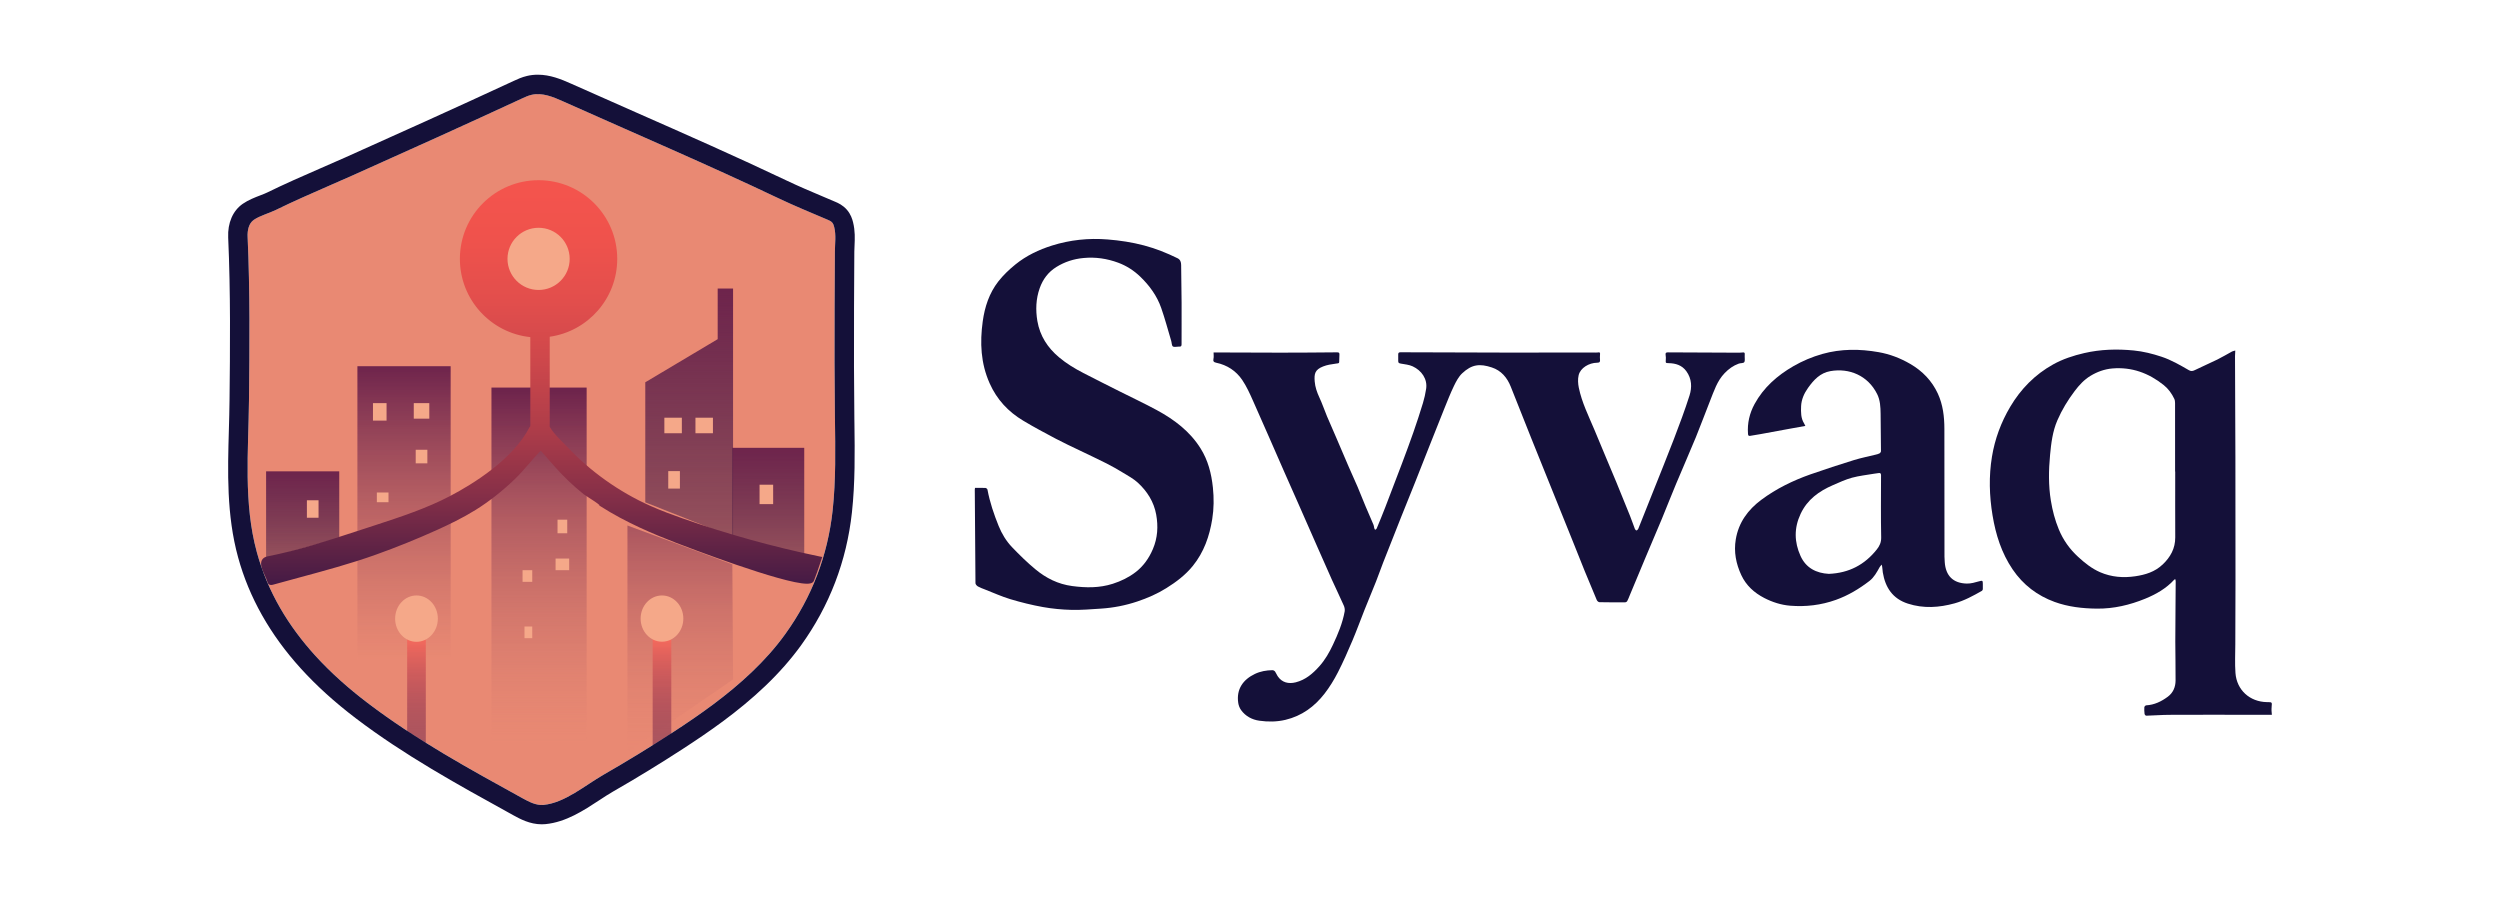 <?xml version="1.0" encoding="UTF-8"?>
<svg id="Layer_1" data-name="Layer 1" xmlns="http://www.w3.org/2000/svg" xmlns:xlink="http://www.w3.org/1999/xlink" viewBox="0 0 837 301">
  <defs>
    <style>
      .cls-1 {
        fill: url(#New_Gradient_Swatch_2-2);
      }

      .cls-2 {
        fill: url(#linear-gradient-2);
      }

      .cls-3 {
        fill: #141039;
      }

      .cls-4 {
        fill: url(#linear-gradient-3);
        opacity: .5;
      }

      .cls-5 {
        fill: url(#New_Gradient_Swatch_2);
      }

      .cls-6 {
        fill: #e98973;
      }

      .cls-7 {
        fill: url(#New_Gradient_Swatch_3-2);
      }

      .cls-8 {
        fill: url(#New_Gradient_Swatch_3);
      }

      .cls-9 {
        fill: url(#New_Gradient_Swatch_2-3);
      }

      .cls-10 {
        fill: #f5a889;
      }

      .cls-11 {
        fill: url(#linear-gradient);
      }

      .cls-12 {
        fill: url(#linear-gradient-4);
      }
    </style>
    <linearGradient id="New_Gradient_Swatch_2" data-name="New Gradient Swatch 2" x1="101.34" y1="187" x2="101.34" y2="157.8" gradientUnits="userSpaceOnUse">
      <stop offset="0" stop-color="#441a45" stop-opacity=".5"/>
      <stop offset=".99" stop-color="#6e244c"/>
    </linearGradient>
    <linearGradient id="linear-gradient" x1="135.27" y1="220.82" x2="135.27" y2="122.61" gradientUnits="userSpaceOnUse">
      <stop offset="0" stop-color="#e98973" stop-opacity=".5"/>
      <stop offset="1" stop-color="#6e244c"/>
    </linearGradient>
    <linearGradient id="linear-gradient-2" x1="180.48" y1="248.23" x2="180.48" y2="129.76" gradientUnits="userSpaceOnUse">
      <stop offset="0" stop-color="#e98973" stop-opacity=".2"/>
      <stop offset=".99" stop-color="#6e244c"/>
    </linearGradient>
    <linearGradient id="New_Gradient_Swatch_2-2" data-name="New Gradient Swatch 2" x1="257.23" x2="257.23" y2="149.93" xlink:href="#New_Gradient_Swatch_2"/>
    <linearGradient id="New_Gradient_Swatch_2-3" data-name="New Gradient Swatch 2" x1="230.73" y1="179.85" x2="230.73" y2="96.61" xlink:href="#New_Gradient_Swatch_2"/>
    <linearGradient id="linear-gradient-3" x1="227.75" y1="251.76" x2="227.75" y2="175.94" gradientUnits="userSpaceOnUse">
      <stop offset="0" stop-color="#e98973" stop-opacity=".2"/>
      <stop offset=".99" stop-color="#6e244c"/>
    </linearGradient>
    <linearGradient id="linear-gradient-4" x1="181.36" y1="195.87" x2="181.36" y2="60.33" gradientUnits="userSpaceOnUse">
      <stop offset="0" stop-color="#441a45"/>
      <stop offset=".07" stop-color="#592145"/>
      <stop offset=".23" stop-color="#883048"/>
      <stop offset=".39" stop-color="#af3d49"/>
      <stop offset=".55" stop-color="#cd474b"/>
      <stop offset=".7" stop-color="#e24e4c"/>
      <stop offset=".85" stop-color="#ef524c"/>
      <stop offset=".99" stop-color="#f4544d"/>
    </linearGradient>
    <linearGradient id="New_Gradient_Swatch_3" data-name="New Gradient Swatch 3" x1="139.44" y1="250.18" x2="139.44" y2="213.48" gradientUnits="userSpaceOnUse">
      <stop offset="0" stop-color="#6e244c" stop-opacity=".5"/>
      <stop offset=".99" stop-color="#f56a5d"/>
    </linearGradient>
    <linearGradient id="New_Gradient_Swatch_3-2" data-name="New Gradient Swatch 3" x1="221.63" x2="221.63" y2="213.58" xlink:href="#New_Gradient_Swatch_3"/>
  </defs>
  <g>
    <path class="cls-3" d="m406.07,163.18c-.49-4.66-1.62-9.08-4.13-13.07-3.59-5.72-8.81-9.64-14.62-12.79-4.13-2.24-8.4-4.23-12.6-6.35-4.01-2.02-8.03-4.03-12.02-6.09-2.87-1.48-5.63-3.15-8.12-5.24-3.84-3.22-6.42-7.19-7.27-12.16-.62-3.7-.49-7.41.78-10.99,1.06-2.99,2.86-5.42,5.6-7.11,2.8-1.73,5.82-2.7,9.1-3,4-.38,7.85.2,11.57,1.57,2.78,1.03,5.24,2.6,7.43,4.71,3.1,3,5.56,6.39,6.98,10.44,1.27,3.63,2.26,7.37,3.36,11.06.19.62.14,1.52.54,1.82.42.31,1.26.07,1.92.07.09,0,.18,0,.27,0,.54.03.73-.2.73-.76-.01-4.62.04-9.24.01-13.86-.02-4.23-.1-8.46-.15-12.69,0-.97-.27-1.81-1.19-2.27-3.6-1.77-7.33-3.26-11.21-4.29-4-1.06-8.09-1.68-12.22-2.01-6.35-.51-12.56.14-18.61,2.04-4.42,1.39-8.62,3.39-12.24,6.32-2.1,1.7-4.1,3.6-5.76,5.73-3.02,3.89-4.53,8.48-5.2,13.34-.98,7.11-.68,14.02,2.32,20.75,2.43,5.45,6.24,9.51,11.24,12.5,3.56,2.14,7.24,4.1,10.91,6.04,2.6,1.38,5.29,2.62,7.95,3.9,3.01,1.46,6.05,2.86,9.04,4.38,1.88.95,3.71,2,5.51,3.1,1.7,1.03,3.49,2,4.94,3.32,3.15,2.89,5.4,6.43,6.17,10.72.7,3.92.49,7.78-1.12,11.54-1.31,3.07-3.17,5.71-5.8,7.72-2.28,1.75-4.84,2.99-7.61,3.88-4.5,1.44-9.01,1.37-13.61.76-4.7-.62-8.77-2.66-12.33-5.63-2.76-2.28-5.33-4.81-7.81-7.4-1.94-2.03-3.41-4.47-4.47-7.08-1.59-3.94-2.96-7.96-3.74-12.16-.04-.23-.41-.55-.65-.57-1.16-.06-2.34-.03-3.52-.03-.04.27-.08.41-.08.56.06,10.45.12,20.91.23,31.36,0,.37.45.87.83,1.09.73.42,1.54.69,2.32,1,2.83,1.1,5.61,2.38,8.51,3.25,3.6,1.08,7.27,1.99,10.96,2.65,3.14.56,6.35.86,9.54.94,3.28.08,6.57-.21,9.85-.42,4.17-.27,8.26-1.07,12.21-2.4,3.36-1.13,6.62-2.54,9.67-4.45,3.33-2.08,6.37-4.36,8.88-7.45,3.74-4.62,5.58-9.97,6.5-15.68.56-3.49.59-7.03.22-10.57Z"/>
    <path class="cls-3" d="m406.25,118.01c1.13,0,2.33,0,3.52,0,6.28.02,12.57.07,18.85.06,6.34,0,12.69-.05,19.03-.11.61,0,.83.16.79.75-.04.6-.07,1.21-.06,1.81,0,1.18,0,1.07-1.12,1.22-1.45.2-2.95.41-4.29.95-2.74,1.08-3.01,2.45-2.81,5.02.15,1.86.76,3.63,1.56,5.35.97,2.07,1.69,4.24,2.57,6.35,1,2.39,2.07,4.75,3.09,7.13,1.37,3.18,2.71,6.37,4.08,9.54,1.01,2.32,2.08,4.62,3.07,6.94.92,2.16,1.77,4.35,2.67,6.52.87,2.08,1.79,4.14,2.67,6.22.14.32.12.7.22,1.04.06.21.19.4.29.6.18-.16.46-.28.54-.48.97-2.34,1.94-4.68,2.85-7.04,1.89-4.89,3.76-9.79,5.61-14.7,1.3-3.47,2.6-6.94,3.82-10.44,1.13-3.24,2.2-6.51,3.2-9.8.47-1.55.83-3.16,1.07-4.76.5-3.28-1.54-6.16-4.51-7.53-1.19-.55-2.6-.67-3.92-.91-.54-.1-.94-.18-.92-.84.02-.72.03-1.44,0-2.15-.02-.56.13-.81.76-.81,12.2.05,24.41.1,36.61.11,9.33.01,18.67-.02,28-.03.42,0,.85.06,1.26,0,.92-.13,1.01-.06.93.83-.04.51-.05,1.02,0,1.53.07.74-.07,1.05-.96,1.06-2.75.03-5.61,1.75-6.19,4.17-.32,1.32-.22,2.83.05,4.18,1.02,4.97,3.29,9.49,5.24,14.13,1.3,3.08,2.57,6.17,3.86,9.25,1.16,2.78,2.34,5.54,3.49,8.32,1.53,3.73,3.05,7.46,4.55,11.2.58,1.45,1.08,2.94,1.64,4.4.08.22.39.53.54.5.23-.05.49-.31.59-.54,1.6-3.97,3.17-7.94,4.75-11.92,2.39-6.02,4.84-12.02,7.16-18.08,1.85-4.84,3.68-9.7,5.25-14.64.87-2.75.77-5.61-1.07-8.14-1.48-2.03-3.59-2.64-5.93-2.69-.96-.02-1.02-.05-.95-1.01.05-.56.05-1.14-.05-1.7-.1-.63.05-.9.72-.9,7.94.04,15.88.08,23.83.11.21,0,.42,0,.63-.03,1.37-.14,1.36-.14,1.29,1.2-.04.69.18,1.55-.16,2.01-.28.39-1.23.26-1.83.48-1.84.66-3.37,1.77-4.74,3.2-2.52,2.62-3.55,5.99-4.85,9.22-1.62,4.06-3.11,8.17-4.77,12.22-2.16,5.24-4.45,10.43-6.64,15.66-1.63,3.89-3.16,7.83-4.77,11.73-1.8,4.34-3.67,8.66-5.49,12.99-1.77,4.22-3.52,8.45-5.29,12.68-.25.61-.48,1.24-.8,1.82-.11.2-.45.39-.68.39-2.87.02-5.74.02-8.61-.04-.31,0-.76-.39-.89-.71-1.37-3.21-2.71-6.44-4.03-9.68-1.34-3.29-2.63-6.6-3.96-9.9-2.09-5.2-4.19-10.4-6.29-15.6-2.55-6.32-5.11-12.64-7.64-18.96-2.31-5.77-4.59-11.54-6.88-17.31-1.21-3.04-3.2-5.4-6.34-6.43-4-1.32-6.67-1.09-9.93,1.97-1.19,1.12-2.02,2.72-2.75,4.22-1.2,2.49-2.21,5.08-3.25,7.65-1.66,4.11-3.29,8.24-4.92,12.36-1.61,4.06-3.2,8.13-4.81,12.19-1.53,3.83-3.09,7.65-4.62,11.49-2.04,5.13-4.07,10.25-6.08,15.39-.83,2.13-1.58,4.3-2.42,6.43-1.25,3.16-2.58,6.3-3.84,9.46-1.36,3.42-2.61,6.88-4.04,10.26-1.53,3.6-3.1,7.2-4.88,10.67-1.27,2.48-2.75,4.9-4.46,7.11-3.37,4.35-7.62,7.48-13.11,8.78-2.91.69-5.83.7-8.72.29-2.43-.34-4.62-1.49-6.11-3.55-.49-.68-.84-1.56-.96-2.4-.7-4.67,1.69-7.86,5.59-9.72,1.85-.88,3.84-1.22,5.88-1.25.29,0,.68.22.86.46.38.54.6,1.19.99,1.72,1.38,1.93,3.48,2.51,5.95,1.88,3.29-.84,5.68-2.91,7.87-5.35,1.94-2.16,3.36-4.66,4.57-7.24,1.68-3.56,3.21-7.22,3.92-11.13.11-.61-.02-1.35-.27-1.92-1.29-2.92-2.69-5.79-4.01-8.71-1.64-3.63-3.23-7.27-4.83-10.91-2.07-4.69-4.12-9.38-6.19-14.07-1.62-3.67-3.26-7.33-4.87-11-3.52-8.01-6.99-16.03-10.56-24.02-1.05-2.36-2.13-4.75-3.57-6.88-2.06-3.04-5.03-4.99-8.69-5.76-.81-.17-1.13-.46-.93-1.35.15-.65.03-1.36.03-2.12Z"/>
    <path class="cls-3" d="m604.44,142.6c-1.86.34-3.63.65-5.4.97-3.17.58-6.34,1.18-9.51,1.75-1.19.22-2.38.38-3.57.6-.61.11-.7-.22-.73-.71-.26-3.54.53-6.87,2.2-9.94,3.02-5.54,7.59-9.54,12.99-12.67,3.07-1.77,6.3-3.13,9.72-4.1,6.24-1.75,12.48-1.71,18.82-.6,3.81.67,7.31,2.03,10.61,3.95,4.07,2.37,7.24,5.64,9.22,9.93,1.72,3.74,2.19,7.75,2.19,11.83,0,14.26.01,28.52.03,42.77,0,.6.05,1.21.09,1.81.31,4.58,2.8,7.09,7.4,7.19,1.38.03,2.79-.39,4.14-.77,1.05-.29,1.22-.26,1.21.85,0,.6.03,1.2,0,1.8-.01.2-.16.46-.32.56-2.91,1.65-5.85,3.27-9.09,4.17-5.2,1.44-10.45,1.8-15.69.1-5.09-1.64-7.56-5.4-8.39-10.46-.13-.81-.1-1.64-.36-2.6-.24.29-.52.54-.7.86-.94,1.69-1.85,3.41-3.42,4.62-3.44,2.64-7.1,4.85-11.21,6.32-4.97,1.78-10.1,2.38-15.31,1.96-3.04-.25-5.94-1.17-8.69-2.59-3.38-1.75-6.06-4.19-7.68-7.65-1.77-3.79-2.55-7.79-1.85-11.97.94-5.65,4.08-9.92,8.57-13.26,5-3.72,10.56-6.43,16.42-8.5,4.83-1.7,9.7-3.27,14.59-4.79,2.39-.74,4.86-1.21,7.28-1.82.44-.11.9-.21,1.28-.43.23-.13.47-.49.47-.74-.02-4.17-.07-8.33-.12-12.5-.03-2.28-.13-4.56-1.17-6.63-3.1-6.19-9.32-8.76-15.64-7.66-3.44.6-5.57,2.94-7.47,5.59-1.32,1.85-2.25,3.92-2.34,6.19-.07,1.96-.11,3.98,1.02,5.76.15.24.26.52.4.8Zm7.85,49.53c6.76-.27,12.02-3.07,16.07-8.18.91-1.15,1.5-2.36,1.46-4.02-.14-6.94-.06-13.89-.05-20.83,0-.6-.24-.83-.84-.71-.47.09-.96.12-1.43.2-2.49.43-5.02.69-7.45,1.35-2.19.6-4.29,1.58-6.39,2.49-4.65,2.02-8.56,4.8-10.82,9.62-2.23,4.76-2.12,9.44-.03,14.07,1.83,4.07,5.33,5.79,9.48,6.01Z"/>
    <path class="cls-3" d="m760.54,236.61c.16-1.51.15-1.53-1.33-1.54-.09,0-.18,0-.27,0-5.73-.11-10.1-4.05-10.51-9.77-.23-3.18-.06-6.4-.05-9.6.02-7.1.06-14.2.06-21.3,0-13.78,0-27.55-.03-41.33-.02-11.27-.09-22.53-.13-33.8,0-.59.05-1.18.09-1.91-.43.13-.79.17-1.09.33-1.64.88-3.24,1.86-4.91,2.68-2.51,1.24-5.09,2.33-7.6,3.57-.71.35-1.25.39-1.93,0-2.95-1.7-5.89-3.42-9.15-4.5-3.04-1.01-6.14-1.79-9.33-2.1-5.56-.54-11.07-.39-16.55.87-3.65.84-7.18,2-10.42,3.8-6.1,3.38-10.85,8.24-14.39,14.22-3.05,5.16-5.12,10.73-6.09,16.65-1.08,6.55-.89,13.12.19,19.66,1.07,6.46,3,12.6,6.72,18.09,3.51,5.17,8.25,8.78,14.07,10.9,4.55,1.65,9.33,2.19,14.15,2.24,5.62.06,11.01-1.21,16.19-3.33,3.64-1.5,7.04-3.43,9.74-6.4.05-.05.16-.05.34-.1.04.25.11.47.11.69-.01,2.81-.04,5.61-.06,8.42-.03,3.93-.08,7.85-.07,11.78,0,4.35.13,8.7.09,13.05-.02,2.13-.81,4.04-2.57,5.36-2.16,1.61-4.52,2.76-7.28,2.91-.22.01-.59.39-.61.63-.05.75-.01,1.51.08,2.25.03.23.36.6.54.59,2.59-.07,5.18-.28,7.77-.29,8.49-.04,16.98-.02,25.47-.02,2.9,0,5.79,0,8.84,0-.04-.52-.1-.94-.11-1.35-.01-.45-.01-.9.04-1.35Zm-36.54-47.57c-2.57,2.44-5.75,3.39-9.08,3.89-4.02.6-8,.3-11.8-1.35-2.78-1.21-5.08-3.05-7.31-5.09-2.89-2.64-5.08-5.73-6.55-9.32-1.26-3.07-2.1-6.27-2.63-9.56-.83-5.08-.75-10.18-.27-15.26.37-3.94.84-7.91,2.45-11.63,1.52-3.51,3.48-6.73,5.78-9.78,1.51-2,3.16-3.81,5.31-5.11,2.25-1.36,4.68-2.24,7.3-2.47,6.51-.55,12.18,1.54,17.21,5.56,1.55,1.24,2.7,2.84,3.55,4.63.2.41.24.93.25,1.4.01,7.64.01,15.29.01,22.93h.04c0,7.34-.03,14.68.01,22.02.02,3.74-1.61,6.63-4.25,9.14Z"/>
  </g>
  <g>
    <path class="cls-6" d="m279.54,139.97c.12,10.31.34,20.66-.77,30.91-1.65,15.15-6.97,29.08-15.89,41.44-3.3,4.59-7.12,8.81-11.21,12.71-8.08,7.71-17.25,14.19-26.6,20.27-7.56,4.92-15.26,9.62-23.08,14.11-6.03,3.46-12.88,9.37-19.98,10.06-2.48.24-4.84-1-7.02-2.2-17.83-9.83-35.67-19.57-51.92-31.94-6.38-4.85-12.31-10.11-17.56-15.88-8.92-9.83-15.85-21.17-19.51-34.54-4.53-16.5-2.82-33.91-2.64-50.82.19-18.28.36-36.57-.46-54.84-.09-2.1.36-4.47,2.09-5.66,2.02-1.39,5.16-2.22,7.41-3.33,2.87-1.41,5.77-2.76,8.69-4.07,5.67-2.56,11.4-4.98,17.07-7.52,18.92-8.47,37.8-16.99,56.61-25.71,1.02-.47,2.06-.95,3.15-1.21,3.58-.86,7.26.68,10.62,2.19,24.05,10.76,48.33,21.13,72.12,32.44,5.4,2.57,10.94,4.83,16.44,7.18.55.23,1.13.49,1.53.95.36.42.53.96.66,1.49.68,2.75.25,5.41.23,8.19-.04,6.26-.08,12.52-.1,18.78-.05,12.33-.04,24.67.11,37.01Z"/>
    <polygon class="cls-5" points="89.09 187 89.09 157.8 113.58 157.8 113.58 180.14 89.09 187"/>
    <rect class="cls-11" x="119.66" y="122.61" width="31.22" height="98.21"/>
    <rect class="cls-2" x="164.54" y="129.76" width="31.87" height="118.46"/>
    <rect class="cls-1" x="245.19" y="149.93" width="24.07" height="37.07"/>
    <g>
      <polygon class="cls-9" points="240.28 96.61 240.28 113.55 216.04 127.99 216.04 129.76 216.04 168.18 245.43 179.85 245.43 129.76 245.43 96.61 240.28 96.61"/>
      <polygon class="cls-4" points="210.07 175.94 210.07 251.76 245.43 227.46 245.19 188.95 210.07 175.94"/>
    </g>
    <path class="cls-12" d="m274.02,186.22c-15.39-3.19-30.72-7.46-45.55-12.68-3.28-1.15-7.13-2.56-10.88-4.24-10.34-4.64-19.92-11.45-27.69-19.7-1.66-1.76-4.36-4.11-5.93-6.83h.08v-30.03c12.78-1.82,22.6-12.79,22.6-26.07,0-14.55-11.79-26.34-26.34-26.34s-26.34,11.79-26.34,26.34c0,13.61,10.33,24.81,23.58,26.2v29.82c-.11.12-.21.24-.27.37-5.59,10.79-18.98,19.01-26.47,22.95-7.95,4.18-16.64,7.03-25.05,9.78l-6.25,2.04c-9.69,3.17-19.7,6.44-29.88,8.43-.96.19-1.62.62-1.96,1.29-.71,1.39.16,3.3,1.01,5.15.37.82.73,1.59.87,2.18.15.62.61.98,1.23.98.17,0,.35-.03.55-.08,2.92-.81,5.84-1.6,8.75-2.39,8.48-2.29,17.25-4.65,25.73-7.68,6.92-2.47,13.82-5.26,20.52-8.29,3.92-1.78,8.51-3.96,12.91-6.7,4.43-2.76,8.78-6.17,12.93-10.13,1.85-1.77,3.53-3.7,5.14-5.57,1.08-1.25,2.2-2.54,3.36-3.77.26-.27.35-.3.37-.3.04,0,.12.07.33.3l.48.56c2.67,3.09,5.43,6.28,8.45,9.17,1.68,1.61,3.38,3.1,5.07,4.45.21.17.7.48,1.54,1.03,1.08.69,3.27,2.1,3.74,2.6v.19l.3.19c8.6,5.53,18.07,9.46,25.36,12.28,3.63,1.4,35.73,13.7,43.86,13.71h.01c.49,0,1.92,0,2.31-.98.79-1.97,1.47-4.01,2.13-5.98l.67-1.99-1.28-.26Z"/>
    <g>
      <rect class="cls-10" x="222.43" y="139.85" width="5.85" height="5.2"/>
      <rect class="cls-10" x="232.84" y="139.85" width="5.85" height="5.2"/>
      <rect class="cls-10" x="223.73" y="157.73" width="3.9" height="5.85"/>
      <rect class="cls-10" x="254.3" y="162.28" width="4.55" height="6.5"/>
    </g>
    <g>
      <rect class="cls-10" x="186.66" y="173.99" width="3.25" height="4.55"/>
      <rect class="cls-10" x="186.01" y="187" width="4.55" height="3.9"/>
      <rect class="cls-10" x="174.95" y="190.9" width="3.25" height="3.9"/>
      <rect class="cls-10" x="175.6" y="209.76" width="2.6" height="3.9"/>
    </g>
    <g>
      <rect class="cls-10" x="139.18" y="150.58" width="3.9" height="4.55"/>
      <rect class="cls-10" x="126.17" y="164.89" width="3.9" height="3.25"/>
      <rect class="cls-10" x="138.53" y="134.97" width="5.2" height="5.2"/>
      <rect class="cls-10" x="124.87" y="134.97" width="4.55" height="5.85"/>
    </g>
    <rect class="cls-10" x="102.75" y="167.49" width="3.9" height="5.85"/>
    <g>
      <rect class="cls-8" x="136.32" y="213.48" width="6.24" height="36.7"/>
      <ellipse class="cls-10" cx="139.44" cy="207.12" rx="7.15" ry="7.76"/>
    </g>
    <circle class="cls-10" cx="180.32" cy="86.67" r="10.41"/>
    <g>
      <rect class="cls-7" x="218.51" y="213.58" width="6.24" height="36.6"/>
      <ellipse class="cls-10" cx="221.63" cy="207.1" rx="7.15" ry="7.74"/>
    </g>
    <path class="cls-3" d="m286.04,139.9c-.13-10.82-.16-22.55-.11-36.91.03-6.25.07-12.51.1-18.76,0-.62.04-1.28.07-1.98.1-2.3.23-4.9-.49-7.82-.27-1.09-.77-2.7-2.04-4.17-1.39-1.61-3.02-2.32-3.9-2.69-1.31-.56-2.62-1.11-3.93-1.67-4.07-1.72-8.28-3.5-12.27-5.4-16.77-7.98-34.04-15.59-50.73-22.95-7.06-3.12-14.37-6.34-21.53-9.54-3.4-1.52-7.05-3-11.14-3-1.25,0-2.47.14-3.64.42-1.74.41-3.21,1.09-4.39,1.64-20.15,9.35-39.88,18.22-56.53,25.68-2.69,1.2-5.45,2.41-8.12,3.56-2.93,1.28-5.98,2.61-8.97,3.95-3.44,1.55-6.27,2.87-8.89,4.16-.61.31-1.46.63-2.36.98-1.87.72-3.99,1.54-5.86,2.82-3.34,2.29-5.13,6.41-4.91,11.3.83,18.56.63,37.64.45,54.48-.03,3.27-.13,6.64-.22,9.9-.4,14.02-.81,28.51,3.09,42.71,3.67,13.39,10.73,25.9,20.98,37.18,5.27,5.81,11.3,11.27,18.43,16.7,16.17,12.29,33.96,22.1,51.17,31.59l1.55.86c2.2,1.21,5.52,3.04,9.53,3.04.42,0,.84-.02,1.26-.06,6.84-.66,12.78-4.57,18.02-8.01,1.62-1.07,3.15-2.07,4.57-2.88,7.88-4.52,15.75-9.33,23.39-14.3,8.55-5.56,18.52-12.4,27.54-21.01,4.63-4.41,8.66-9,12-13.61,9.55-13.26,15.3-28.24,17.07-44.55,1.09-9.96.96-19.97.84-29.64l-.03-2.05Zm-6.5.08c.12,10.31.34,20.66-.77,30.91-1.65,15.15-6.97,29.08-15.89,41.44-3.3,4.59-7.12,8.81-11.21,12.71-8.08,7.71-17.25,14.19-26.6,20.27-7.56,4.92-15.26,9.62-23.08,14.11-6.03,3.46-12.88,9.37-19.98,10.06-2.48.24-4.84-1-7.02-2.2-17.83-9.83-35.67-19.57-51.92-31.94-6.38-4.85-12.31-10.11-17.56-15.88-8.92-9.83-15.85-21.17-19.51-34.54-4.53-16.5-2.82-33.91-2.64-50.82.19-18.28.36-36.57-.46-54.84-.09-2.1.36-4.47,2.09-5.66,2.02-1.39,5.16-2.22,7.41-3.33,2.87-1.41,5.77-2.76,8.69-4.07,5.67-2.56,11.4-4.98,17.07-7.52,18.92-8.47,37.8-16.99,56.61-25.71,1.02-.47,2.06-.95,3.15-1.21,3.58-.86,7.26.68,10.62,2.19,24.05,10.76,48.33,21.13,72.12,32.44,5.4,2.57,10.94,4.83,16.44,7.18.55.23,1.13.49,1.53.95.36.42.53.96.66,1.49.68,2.75.25,5.41.23,8.19-.04,6.26-.08,12.52-.1,18.78-.05,12.33-.04,24.67.11,37.01Z"/>
  </g>
</svg>